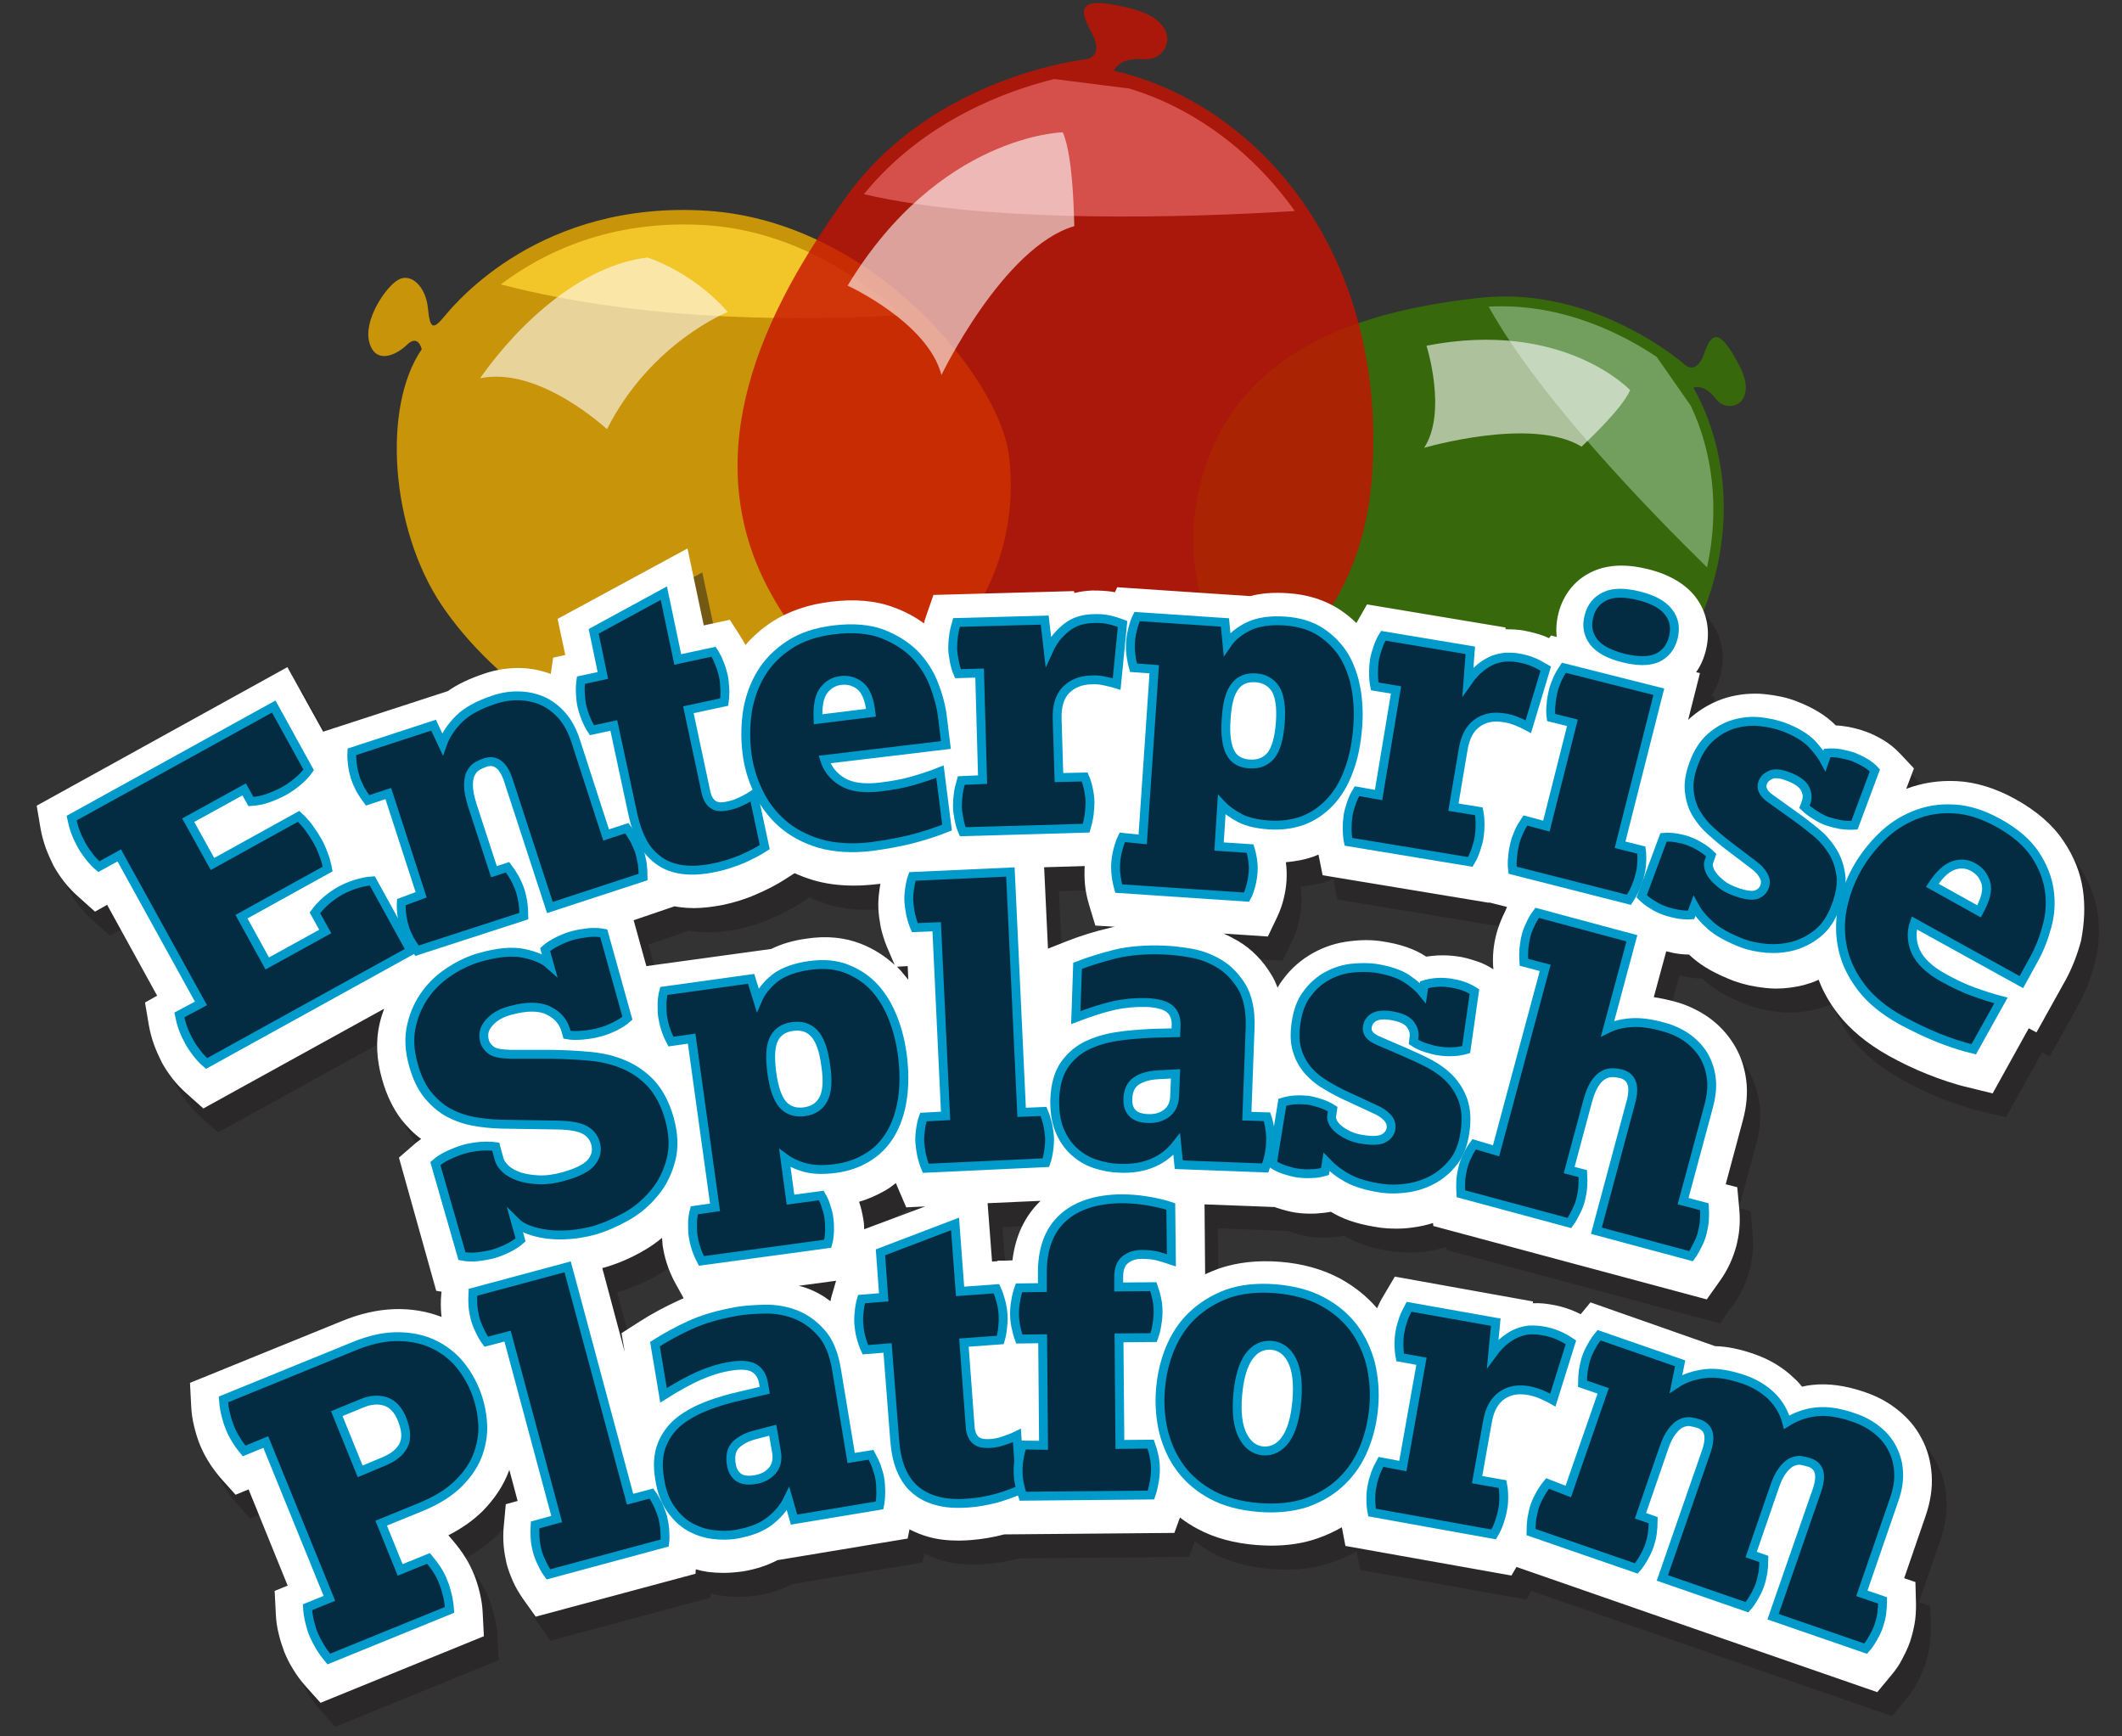 <svg xmlns="http://www.w3.org/2000/svg" version="1.1" x="0px" y="0px" viewBox="0 0 717 586.5" xml:space="preserve" enable-background="new 0 0 717 586.5">
  <rect x="0" y="0" width="717" height="586.5" fill="#333333" stroke="none"/>
  <style type="text/css">
    
	.st0{display:none;}
	.st1{opacity:0.8;fill:#ECAC00;}
	.st2{fill:#F2C528;}
	.st3{opacity:0.59;fill:#FFFFFF;}
	.st4{opacity:0.8;fill:#397603;}
	.st5{fill:#729F5D;}
	.st6{opacity:0.8;fill:#C61200;}
	.st7{fill:#D6504B;}
	.st8{fill:#231F20;fill-opacity:0.5;}
	.st9{fill:#FFFFFF;}
	.st10{fill:#032B41;stroke:#009BCA;stroke-width:3;stroke-miterlimit:10;}

  </style>
  <g id="Layer_1" class="st0">
    <image width="3104" height="1970" transform="matrix(1 0 0 1 -953.113 -562.826)" style="display:inline;overflow:visible"/>
  </g>
  <g id="Layer_3"/>
  <g id="Layer_4">
    <g>
      <g>
        <path class="st1" d="M340.9 153.8c2.8 22.7-3.5 48.1-24.3 68.2s-42 30.2-77.5 33.2 -72.6-25-89.9-50.8 -20.1-67-6.7-86.4c0 0-1.1-5.2-4.9-1.6 -3.8 3.7-10.7 6.8-12.8-0.7s5.5-18.8 9.8-21.2 9.3 2.3 10 9.7c0.7 7.5 2 7 5.8 2.4 3.8-4.5 32.4-39 88.5-35.4S337.7 127.9 340.9 153.8z"/>
        <g>
          <path class="st2" d="M304.8 106.4c-17.3-15.7-40.1-28.5-65.8-30.3 -32.7-2.2-55.8 9.4-69.8 20C219.7 109.2 275.2 108.3 304.8 106.4z"/>
        </g>
        <path class="st3" d="M162.2 127.8c13.7-19.4 34.7-38.2 56.6-40.8 0 0 15.1 4.7 27.1 18.4 0 0-26 10.3-40.8 39.6C205 145 182.3 123.6 162.2 127.8z"/>
      </g>
      <g>
        <path class="st4" d="M569.5 123.4c0 0-30.2-27-69.3-22.8s-78.1 16.5-92.1 54.7c-14 38.2 4.7 70.7 21.7 86.6 16.9 16 62.8 49.3 109.6 11.9s51.5-89.5 32.8-122.8c0 0 3.5-1.6 7.6 3.8 4.1 5.4 14.6 1.6 7.9-11.3s-9.4-11.3-11.9-4C573.3 126.7 569.5 123.4 569.5 123.4z"/>
        <g>
          <path class="st5" d="M559.8 120.6c-10.4-7-31.3-18.4-56.8-17 17 30.6 53.7 68.4 73.8 88.1 4.3-19.8 1.9-39-5.5-54.6L559.8 120.6z"/>
        </g>
        <path class="st3" d="M550.8 131.8c0 0-22.6-24-68.8-15 0 0 7.1 22.4-0.8 34.5 0 0 36.4-10.7 53.2-0.4C534.3 150.9 547.9 138.6 550.8 131.8z"/>
      </g>
      <g>
        <path class="st6" d="M367.1 20c0 0-51.1 5.4-80.5 45.6 -29.4 40.2-51.1 87.4-27.1 133.1s70.4 55.7 99.8 53.4 99.8-17 104.4-92.8S423.6 34.7 376.4 23.9c0 0 1.5-4.6 10.1-3.9 8.5 0.8 13.9-12.4-3.9-17s-18.6-0.8-13.9 7.7S367.1 20 367.1 20z"/>
        <g>
          <path class="st7" d="M356.2 26.7c-15.4 3.8-43.9 13.8-64.3 38.9 43.2 10.1 110 7.9 145.6 5.7 -14.9-20.9-35-35.1-56-41.4L356.2 26.7z"/>
        </g>
        <path class="st3" d="M359.1 44.7c0 0-41.8 0.8-72.7 51.8 0 0 27.1 12.4 31.7 30.2 0 0 20.9-43.3 44.9-50.3C362.9 76.4 362.9 53.2 359.1 44.7z"/>
      </g>
    </g>
  </g>
  <g id="Layer_2">
    <path class="st8" d="M708.8 308.8L708.8 308.8c-0.8-5.7-3-11.3-6.6-16.6 -3.6-5.4-9-10.1-16.2-14.1 -6.7-3.7-13.4-5.8-19.9-6.1 -6-0.3-11.7 0.6-17 2.6l2.6-6.9 -4.7-5c-1.6-1.7-3.5-3.3-5.7-4.6 -2-1.2-3.9-2.1-5.8-2.8 -1.9-0.7-4.1-1.3-6.4-1.7 -1.3-0.2-2.6-0.4-3.8-0.4 -3.3-3.4-7.8-6.1-13.6-8.3 -3.1-1.2-6.7-1.9-10.5-2.3 -4.3-0.4-8.6 0-12.8 1.2 -4.3 1.3-8.4 3.5-12 6.6 -0.3 0.3-0.7 0.6-1 0.9l4-15.8 -1.3-0.3c1.5-2.1 2.6-4.6 3.3-7.4 1.6-6.5 0.4-12.9-3.5-18 -3.4-4.4-8.8-7.6-16-9.4 -7.2-1.8-13.5-1.6-18.6 0.7 -5.9 2.6-10 7.6-11.7 14.1 -0.7 2.8-0.9 5.5-0.6 8.1l-1.9-0.5 -0.7 0.9c-0.5-0.2-1.1-0.5-1.6-0.7 -2.1-0.8-4.5-1.4-7.1-1.9 -1.8-0.3-3.7-0.4-5.8-0.4 -0.1 0-0.1 0-0.2 0l0-0.6 -46.8-7.8 -3.6 6.3c-1.7-1.7-3.6-3.2-5.7-4.6 -4.9-3.2-10.9-5.1-17.7-5.5 -4.6-0.3-8.8 0-12.5 1l-44.9-3 -0.8 1.7c-0.1 0-0.3-0.1-0.4-0.1 -2.2-0.4-4.7-0.5-7.3-0.5 -1.8 0.1-3.8 0.3-5.8 0.8 -0.1 0-0.1 0-0.2 0l-0.1-0.6 -47.5 1.3 -2.5 7.2c-0.3 0.8-0.5 1.6-0.7 2.4 -3-2.2-6.4-4-10.2-5.4 -6.1-2.3-13.3-2.9-21.3-1.9 -7.6 0.9-14.2 3.2-19.7 6.7 -3.5 2.3-6.5 4.9-9.1 7.9 -0.4-0.7-0.8-1.4-1.2-2.1l-4.1-6.4 -8.8 1.9 -5.5-26 -43.9 23.8 2.6 12.2 -4.1 0.9 -0.8 5.5c-3.2-1.2-6.6-1.9-10.1-2 -4.1-0.1-8.3 0.5-12.4 1.9 -4.8 1.6-8.9 3.5-12.3 5.9l-42.1 13.7 -12.1-21.8 -84.7 46.8 1.3 7.7c0.4 2.2 1 4.5 1.8 6.7 0.8 2.1 1.7 4.1 2.6 5.9 1 1.8 2.2 3.6 3.5 5.3 1.4 1.8 3 3.5 4.7 5l5.8 5.2 4.1-2.3 16.9 30.7 -4.1 2.3 1.3 7.7c0.4 2.2 1 4.5 1.8 6.7 0.8 2.1 1.7 4.1 2.6 5.9 1 1.8 2.2 3.6 3.5 5.3 1.4 1.8 3 3.5 4.7 5l5.8 5.2 61.1-33.7c-0.6 1.6-1.1 3.2-1.5 4.9 -1.4 5.8-1.1 12.2 0.8 18.9 1.5 5.4 3.7 9.9 6.5 13.6 2 2.5 4.2 4.8 6.7 6.6 -0.8 0.6-1.5 1.1-2.2 1.7l-5.3 4.6 12.6 45 1.8 0.3 -0.1 0.9c-0.2 2.2-0.2 4.4 0 6.6 0 0.3 0.1 0.7 0.1 1 0 0-0.1 0-0.1 0 -4.9-1.9-10.3-2.8-16-2.6 -5.5 0.2-11.4 1.5-17.5 4l-51.4 20.9 0.4 7.8c0.1 2.2 0.4 4.5 1 6.9 0.5 2.2 1.2 4.3 1.9 6.1 0.8 1.9 1.7 3.8 2.9 5.7 1.2 2 2.6 3.8 4 5.5l5.2 5.8 4.4-1.8 13.2 32.5 -4.4 1.8 0.4 7.8c0.1 2.2 0.4 4.5 1 6.8 0.5 2.2 1.2 4.2 1.9 6.1 0.8 1.9 1.7 3.8 2.9 5.7 1.2 2 2.6 3.9 4.1 5.6l5.2 5.8 55.2-22.5 -0.4-7.8c-0.1-2.2-0.4-4.5-1-6.9 -0.5-2.2-1.2-4.3-1.9-6.1 -0.8-1.9-1.7-3.8-2.9-5.7 -1.2-2-2.6-3.8-4-5.5l-1.8-2.1c4.7-2.4 8.6-5.2 11.7-8.3 4.1-4.2 7.1-8.8 8.9-13.8l2.8 10.5 -4 1.1 -0.7 7.6c-0.2 2.2-0.2 4.4 0 6.6 0.2 2.2 0.6 4.2 1 6 0.5 1.8 1.2 3.8 2.1 5.8 0.9 2.1 2.1 4 3.3 5.8l4.4 6.2 54-14.5 0.1-1.5c1.4 0.4 2.8 0.7 4.2 0.9 1.7 0.2 3.4 0.3 5.2 0.3 2.2 0 4.3-0.2 6.5-0.5 4.3-0.7 8.3-2 11.7-3.8l44-7.3 0.6-3.1c2 1 4.1 1.9 6.3 2.5 3.1 0.9 6.6 1.3 10.4 1.3 1.4 0 2.8-0.1 4.2-0.2 3.7-0.3 7.4-0.9 11.1-1.9l57.5-0.5 1.9-5.2c1.8 1.4 3.8 2.7 5.9 3.8 5.7 3.1 12.4 4.9 20.1 5.5 1.6 0.1 3.2 0.2 4.8 0.2 5.7 0 11-0.8 15.8-2.5 2.9-1 5.6-2.3 8.1-3.7l1.2 6.3 56.1 10 1.7-2.9 44.3 15.4 0 0 77.6 26.9 4.9-5.9c1.4-1.7 2.7-3.5 3.7-5.6 1-1.9 1.9-3.8 2.5-5.6 0.6-1.8 1.1-3.8 1.5-5.9 0.4-2.2 0.5-4.4 0.5-6.6l-0.2-7.6 -3.8-1.3 7.3-21.2c1.6-4.7 2.3-9.3 2-13.7 -0.3-4.5-1.4-8.6-3.4-12.3l0 0c-1.9-3.7-4.6-6.9-8-9.6 -3.2-2.6-6.9-4.6-11-6 -6.6-2.3-12.5-3.1-17.9-2.5 -1.2 0.1-2.3 0.3-3.5 0.6 -0.8-1-1.6-1.9-2.6-2.8 -3.7-3.6-8.3-6.4-13.5-8.2 -4.8-1.7-9.2-2.6-13.3-2.7l-42.6-14.8 -3.3 4c-1-0.5-2.1-1-3.1-1.4 -2.1-0.8-4.5-1.5-7.1-1.9 -1.8-0.3-3.7-0.5-5.8-0.4 -0.1 0-0.1 0-0.2 0l0.1-0.6 -46.7-8.4 -3.9 6.6c-0.8 1.3-1.5 2.7-2.1 4.1 -3.5-4.1-7.8-7.5-12.8-10.2 -5.7-3-12.4-4.9-20-5.5 -7.6-0.6-14.6 0.2-20.7 2.3 -1.6 0.6-3.1 1.2-4.6 1.9l-0.2-23.6 23.7 0.9c0.3 0.1 0.6 0.2 0.8 0.3 2.2 0.7 4.3 1.3 6.4 1.6 2.1 0.3 4.3 0.4 6.7 0.3 1.8-0.1 3.5-0.3 5.1-0.6 0.4 0.2 0.8 0.5 1.2 0.7 4.1 2.3 9.2 3.8 15.7 4.7 1.6 0.2 3.3 0.3 5 0.3 1.9 0 3.8-0.1 5.8-0.4 2.3-0.3 4.6-0.8 6.8-1.5l0.1 1 51.4 13.8v0l41 11 4.4-6.2c1.3-1.8 2.4-3.7 3.4-5.8 0.9-2 1.6-3.9 2.1-5.7 0.5-1.9 0.9-3.9 1.1-6 0.2-2.2 0.2-4.4 0-6.6l-0.7-7.6 -3.9-1 5.8-21.6c1.3-4.8 1.7-9.5 1.1-13.8l0 0c-0.6-4.4-2-8.5-4.3-12.1 -2.2-3.5-5.1-6.6-8.7-9.1 -3.4-2.3-7.2-4.1-11.4-5.2 -2.4-0.6-4.6-1.1-6.8-1.4l4.2-15.5c0.9 0.2 1.7 0.4 2.6 0.6 1.7 0.3 3.4 0.5 5.1 0.5 0.3 0.3 0.7 0.6 1.1 1 3.5 3.1 8.2 5.7 14.3 8 3.1 1.1 6.6 1.9 10.6 2.3 1.1 0.1 2.2 0.2 3.3 0.2 3.2 0 6.3-0.4 9.5-1.2 1.7-0.5 3.4-1 5-1.8 1.5 4 3.7 7.9 6.6 11.6 4.1 5.3 9.8 10 16.9 14 4.3 2.4 8.7 4.5 13.2 6.3 4.5 1.8 9.2 3.4 13.9 4.5l8.2 2 12.2-22 2.6 1.4 9.8-17.6c2.2-4 4-8.6 5.3-13.5C709.3 320 709.6 314.4 708.8 308.8zM277.6 443.4c-0.9-0.3-1.8-0.6-2.7-0.8l12.6-1.7 -1.4 4.8c-0.2 0.7-0.4 1.4-0.5 2.1C283.1 445.8 280.4 444.4 277.6 443.4zM232.9 314.4c0.6 0.1 1.3 0.2 1.9 0.3 1.5 0.2 3 0.3 4.6 0.3 3.1 0 6.4-0.4 10-1.1 3.7-0.8 7.4-1.9 11-3.5 3.5-1.5 6.7-3.1 9.5-4.9l3.6-2.3c1.9 0.9 3.9 1.6 6.1 2.3 4.3 1.3 9 1.9 14 1.9 2.5 0 5.2-0.2 7.9-0.5 0.3 0 0.7-0.1 1-0.1 -0.2 0.8-0.3 1.7-0.4 2.5 -0.3 2.1-0.4 4.2-0.3 6.1 0.1 1.9 0.4 3.9 0.8 6.1 0.5 2.2 1.2 4.4 2 6.4l2.7 6.3c-3.3-3-7-5.4-11.3-7.1 -5.5-2.2-11.7-2.8-18.4-1.8 -4.5 0.6-8.6 1.8-12 3.5l-42.2 5.8 -4.3-15.5L232.9 314.4zM309.5 336.3c-0.5-0.5-1-1-1.4-1.5l3.6-0.2 0.2 4.6C311.1 338.2 310.3 337.2 309.5 336.3zM209 436.4c4.6-1.3 9.3-3.3 13.7-5.9 2.1-1.2 4.1-2.6 6-4.2 0.1 0.9 0.1 1.8 0.2 2.6 0.3 1.9 0.7 3.9 1.4 6 0.7 2.2 1.6 4.3 2.6 6.2l3.1 5.6c-0.6 0.3-1.2 0.5-1.8 0.8 -4.8 2.2-9.2 4.6-13.1 7.1l-6.1 3.9 1.1 6.4 -7.6-28.4C208.6 436.5 208.8 436.5 209 436.4zM297 423.4c0-1.2-0.1-2.4-0.3-3.4 -0.3-1.8-0.7-3.8-1.4-5.8 0 0 0-0.1 0-0.1 3.2-0.9 6.2-2.3 9-3.9 1.2-0.7 2.3-1.5 3.4-2.4 0.2 0.4 0.3 0.8 0.5 1.2l3 7 6.4-0.3L297 423.4zM356.6 413.8c-5.3 5.1-8.5 11.8-9.5 20.1l-2 0.1 -3 0 -0.1 0.2 -1.8 0.1 -1.5-19.7L356.6 413.8zM379.9 321.6c-5.1 1.2-9.9 2.7-14.2 4.4l-6.6 2.6 -1.3-27.5 13.7-0.4c0 0 0 0.1 0 0.1 -0.1 1.9-0.1 4 0.1 6.1 0.2 2.3 0.7 4.5 1.3 6.6l2.2 7.3 6.6 0.4C381.2 321.3 380.5 321.5 379.9 321.6zM512.8 317.7c-0.9 2-1.6 3.9-2.1 5.7 -0.5 1.8-0.9 3.9-1.1 6 -0.2 2.1-0.2 4.3 0 6.3 -1.8-1.2-3.8-2.2-6.1-2.9 -2.2-0.7-4.3-1.3-6.2-1.5 -2-0.3-4.2-0.4-6.6-0.3 -1.3 0.1-2.6 0.2-3.8 0.4 -3.9-2.6-8.9-4.3-15.1-5.2 -3.3-0.5-6.9-0.5-10.8 0 -4.3 0.5-8.4 1.8-12.2 3.9 -4 2.2-7.5 5.2-10.3 9 -0.7 0.9-1.3 1.8-1.8 2.8 -0.6-1.5-1.2-2.9-2-4.2 -3-5-6.8-8.9-11.4-11.6 -1.6-0.9-3.2-1.8-4.9-2.5l15 1 3.2-6.7c0.9-1.9 1.7-4.1 2.2-6.3 0.5-2.1 0.8-4.1 0.9-5.9 0.1-1.8 0.1-3.9-0.2-6 0 0 0-0.1 0-0.2 3.4-0.3 6.6-0.9 9.6-2 0.5-0.2 1-0.4 1.4-0.6l1.4 7 56.2 9.3 0.1-0.1 6 1.5C513.8 315.7 513.3 316.7 512.8 317.7z"/>
    <path class="st9" d="M703.8 300.7L703.8 300.7c-0.8-5.7-3-11.3-6.6-16.6 -3.6-5.4-9-10.1-16.2-14.1 -6.7-3.7-13.4-5.8-19.9-6.1 -6-0.3-11.7 0.6-17 2.6l2.6-6.9 -4.7-5c-1.6-1.7-3.5-3.3-5.7-4.6 -2-1.2-3.9-2.1-5.8-2.8 -1.9-0.7-4.1-1.3-6.4-1.7 -1.3-0.2-2.6-0.4-3.8-0.4 -3.3-3.4-7.8-6.1-13.6-8.3 -3.1-1.2-6.7-1.9-10.5-2.3 -4.3-0.4-8.6 0-12.8 1.2 -4.3 1.3-8.4 3.5-12 6.6 -0.3 0.3-0.7 0.6-1 0.9l4-15.8 -1.3-0.3c1.5-2.1 2.6-4.6 3.3-7.4 1.6-6.5 0.4-12.9-3.5-18 -3.4-4.4-8.8-7.6-16-9.4 -7.2-1.8-13.5-1.6-18.6 0.7 -5.9 2.6-10 7.6-11.7 14.1 -0.7 2.8-0.9 5.5-0.6 8.1l-1.9-0.5 -0.7 0.9c-0.5-0.2-1.1-0.5-1.6-0.7 -2.1-0.8-4.5-1.4-7.1-1.9 -1.8-0.3-3.7-0.4-5.8-0.4 -0.1 0-0.1 0-0.2 0l0-0.6 -46.8-7.8 -3.6 6.3c-1.7-1.7-3.6-3.2-5.7-4.6 -4.9-3.2-10.9-5.1-17.7-5.5 -4.6-0.3-8.8 0-12.5 1l-44.9-3 -0.8 1.7c-0.1 0-0.3-0.1-0.4-0.1 -2.2-0.4-4.7-0.5-7.3-0.5 -1.8 0.1-3.8 0.3-5.8 0.8 -0.1 0-0.1 0-0.2 0l-0.1-0.6 -47.5 1.3 -2.5 7.2c-0.3 0.8-0.5 1.6-0.7 2.4 -3-2.2-6.4-4-10.2-5.4 -6.1-2.3-13.3-2.9-21.3-1.9 -7.6 0.9-14.2 3.2-19.7 6.7 -3.5 2.3-6.5 4.9-9.1 7.9 -0.4-0.7-0.8-1.4-1.2-2.1l-4.1-6.4 -8.8 1.9 -5.5-26 -43.9 23.8 2.6 12.2 -4.1 0.9 -0.8 5.5c-3.2-1.2-6.6-1.9-10.1-2 -4.1-0.1-8.3 0.5-12.4 1.9 -4.8 1.6-8.9 3.5-12.3 5.9l-42.1 13.7 -12.1-21.8 -84.7 46.8 1.3 7.7c0.4 2.2 1 4.5 1.8 6.7 0.8 2.1 1.7 4.1 2.6 5.9 1 1.8 2.2 3.6 3.5 5.3 1.4 1.8 3 3.5 4.7 5l5.8 5.2 4.1-2.3 16.9 30.7 -4.1 2.3 1.3 7.7c0.4 2.2 1 4.5 1.8 6.7 0.8 2.1 1.7 4.1 2.6 5.9 1 1.8 2.2 3.6 3.5 5.3 1.4 1.8 3 3.5 4.7 5l5.8 5.2 61.1-33.7c-0.6 1.6-1.1 3.2-1.5 4.9 -1.4 5.8-1.1 12.2 0.8 18.9 1.5 5.4 3.7 9.9 6.5 13.6 2 2.5 4.2 4.8 6.7 6.6 -0.8 0.6-1.5 1.1-2.2 1.7l-5.3 4.6 12.6 45 1.8 0.3 -0.1 0.9c-0.2 2.2-0.2 4.4 0 6.6 0 0.3 0.1 0.7 0.1 1 0 0-0.1 0-0.1 0 -4.9-1.9-10.3-2.8-16-2.6 -5.5 0.2-11.4 1.5-17.5 4l-51.4 20.9 0.4 7.8c0.1 2.2 0.4 4.5 1 6.9 0.5 2.2 1.2 4.3 1.9 6.1 0.8 1.9 1.7 3.8 2.9 5.7 1.2 2 2.6 3.8 4 5.5l5.2 5.8 4.4-1.8 13.2 32.5 -4.4 1.8 0.4 7.8c0.1 2.2 0.4 4.5 1 6.8 0.5 2.2 1.2 4.2 1.9 6.1 0.8 1.9 1.7 3.8 2.9 5.7 1.2 2 2.6 3.9 4.1 5.6l5.2 5.8 55.2-22.5 -0.4-7.8c-0.1-2.2-0.4-4.5-1-6.9 -0.5-2.2-1.2-4.3-1.9-6.1 -0.8-1.9-1.7-3.8-2.9-5.7 -1.2-2-2.6-3.8-4-5.5l-1.8-2.1c4.7-2.4 8.6-5.2 11.7-8.3 4.1-4.2 7.1-8.8 8.9-13.8l2.8 10.5 -4 1.1 -0.7 7.6c-0.2 2.2-0.2 4.4 0 6.6 0.2 2.2 0.6 4.2 1 6 0.5 1.8 1.2 3.8 2.1 5.8 0.9 2.1 2.1 4 3.3 5.8l4.4 6.2 54-14.5 0.1-1.5c1.4 0.4 2.8 0.7 4.2 0.9 1.7 0.2 3.4 0.3 5.2 0.3 2.2 0 4.3-0.2 6.5-0.5 4.3-0.7 8.3-2 11.7-3.8l44-7.3 0.6-3.1c2 1 4.1 1.9 6.3 2.5 3.1 0.9 6.6 1.3 10.4 1.3 1.4 0 2.8-0.1 4.2-0.2 3.7-0.3 7.4-0.9 11.1-1.9l57.5-0.5 1.9-5.2c1.8 1.4 3.8 2.7 5.9 3.8 5.7 3.1 12.4 4.9 20.1 5.5 1.6 0.1 3.2 0.2 4.8 0.2 5.7 0 11-0.8 15.8-2.5 2.9-1 5.6-2.3 8.1-3.7l1.2 6.3 56.1 10 1.7-2.9 44.3 15.4 0 0 77.6 26.9 4.9-5.9c1.4-1.7 2.7-3.5 3.7-5.6 1-1.9 1.9-3.8 2.5-5.6 0.6-1.8 1.1-3.8 1.5-5.9 0.4-2.2 0.5-4.4 0.5-6.6l-0.2-7.6 -3.8-1.3 7.3-21.2c1.6-4.7 2.3-9.3 2-13.7 -0.3-4.5-1.4-8.6-3.4-12.3l0 0c-1.9-3.7-4.6-6.9-8-9.6 -3.2-2.6-6.9-4.6-11-6 -6.6-2.3-12.5-3.1-17.9-2.5 -1.2 0.1-2.3 0.3-3.5 0.6 -0.8-1-1.6-1.9-2.6-2.8 -3.7-3.6-8.3-6.4-13.5-8.2 -4.8-1.7-9.2-2.6-13.3-2.7L537.4 440l-3.3 4c-1-0.5-2.1-1-3.1-1.4 -2.1-0.8-4.5-1.5-7.1-1.9 -1.8-0.3-3.7-0.5-5.8-0.4 -0.1 0-0.1 0-0.2 0l0.1-0.6 -46.7-8.4 -3.9 6.6c-0.8 1.3-1.5 2.7-2.1 4.1 -3.5-4.1-7.8-7.5-12.8-10.2 -5.7-3-12.4-4.9-20-5.5 -7.6-0.6-14.6 0.2-20.7 2.3 -1.6 0.6-3.1 1.2-4.6 1.9l-0.2-23.6 23.7 0.9c0.3 0.1 0.6 0.2 0.8 0.3 2.2 0.7 4.3 1.3 6.4 1.6 2.1 0.3 4.3 0.4 6.7 0.3 1.8-0.1 3.5-0.3 5.1-0.6 0.4 0.2 0.8 0.5 1.2 0.7 4.1 2.3 9.2 3.8 15.7 4.7 1.6 0.2 3.3 0.3 5 0.3 1.9 0 3.8-0.1 5.8-0.4 2.3-0.3 4.6-0.8 6.8-1.5l0.1 1 51.4 13.8v0l41 11 4.4-6.2c1.3-1.8 2.4-3.7 3.4-5.8 0.9-2 1.6-3.9 2.1-5.7 0.5-1.9 0.9-3.9 1.1-6 0.2-2.2 0.2-4.4 0-6.6l-0.7-7.6 -3.9-1 5.8-21.6c1.3-4.8 1.7-9.5 1.1-13.8l0 0c-0.6-4.4-2-8.5-4.3-12.1 -2.2-3.5-5.1-6.6-8.7-9.1 -3.4-2.3-7.2-4.1-11.4-5.2 -2.4-0.6-4.6-1.1-6.8-1.4l4.2-15.5c0.9 0.2 1.7 0.4 2.6 0.6 1.7 0.3 3.4 0.5 5.1 0.5 0.3 0.3 0.7 0.6 1.1 1 3.5 3.1 8.2 5.7 14.3 8 3.1 1.1 6.6 1.9 10.6 2.3 1.1 0.1 2.2 0.2 3.3 0.2 3.2 0 6.3-0.4 9.5-1.2 1.7-0.5 3.4-1 5-1.8 1.5 4 3.7 7.9 6.6 11.6 4.1 5.3 9.8 10 16.9 14 4.3 2.4 8.7 4.5 13.2 6.3 4.5 1.8 9.2 3.4 13.9 4.5l8.2 2 12.2-22 2.6 1.4 9.8-17.6c2.2-4 4-8.6 5.3-13.5C704.3 311.8 704.6 306.2 703.8 300.7zM272.6 435.2c-0.9-0.3-1.8-0.6-2.7-0.8l12.6-1.7 -1.4 4.8c-0.2 0.7-0.4 1.4-0.5 2.1C278.1 437.7 275.4 436.2 272.6 435.2zM227.9 306.2c0.6 0.1 1.3 0.2 1.9 0.3 1.5 0.2 3 0.3 4.6 0.3 3.1 0 6.4-0.4 10-1.1 3.7-0.8 7.4-1.9 11-3.5 3.5-1.5 6.7-3.1 9.5-4.9l3.6-2.3c1.9 0.9 3.9 1.6 6.1 2.3 4.3 1.3 9 1.9 14 1.9 2.5 0 5.2-0.2 7.9-0.5 0.3 0 0.7-0.1 1-0.1 -0.2 0.8-0.3 1.7-0.4 2.5 -0.3 2.1-0.4 4.2-0.3 6.1 0.1 1.9 0.4 3.9 0.8 6.1 0.5 2.2 1.2 4.4 2 6.4l2.7 6.3c-3.3-3-7-5.4-11.3-7.1 -5.5-2.2-11.7-2.8-18.4-1.8 -4.5 0.6-8.6 1.8-12 3.5l-42.2 5.8 -4.3-15.5L227.9 306.2zM304.5 328.1c-0.5-0.5-1-1-1.4-1.5l3.6-0.2 0.2 4.6C306.1 330 305.3 329.1 304.5 328.1zM204 428.3c4.6-1.3 9.3-3.3 13.7-5.9 2.1-1.2 4.1-2.6 6-4.2 0.1 0.9 0.1 1.8 0.2 2.6 0.3 1.9 0.7 3.9 1.4 6 0.7 2.2 1.6 4.3 2.6 6.2l3.1 5.6c-0.6 0.3-1.2 0.5-1.8 0.8 -4.8 2.2-9.2 4.6-13.1 7.1l-6.1 3.9 1.1 6.4 -7.6-28.4C203.6 428.4 203.8 428.3 204 428.3zM292 415.3c0-1.2-0.1-2.4-0.3-3.4 -0.3-1.8-0.7-3.8-1.4-5.8 0 0 0-0.1 0-0.1 3.2-0.9 6.2-2.3 9-3.9 1.2-0.7 2.3-1.5 3.4-2.4 0.2 0.4 0.3 0.8 0.5 1.2l3 7 6.4-0.3L292 415.3zM351.6 405.7c-5.3 5.1-8.5 11.8-9.5 20.1l-2 0.1 -3 0 -0.1 0.2 -1.8 0.1 -1.5-19.7L351.6 405.7zM374.9 313.5c-5.1 1.2-9.9 2.7-14.2 4.4l-6.6 2.6 -1.3-27.5 13.7-0.4c0 0 0 0.1 0 0.1 -0.1 1.9-0.1 4 0.1 6.1 0.2 2.3 0.7 4.5 1.3 6.6l2.2 7.3 6.6 0.4C376.2 313.2 375.5 313.3 374.9 313.5zM507.8 309.5c-0.9 2-1.6 3.9-2.1 5.7 -0.5 1.8-0.9 3.9-1.1 6 -0.2 2.1-0.2 4.3 0 6.3 -1.8-1.2-3.8-2.2-6.1-2.9 -2.2-0.7-4.3-1.3-6.2-1.5 -2-0.3-4.2-0.4-6.6-0.3 -1.3 0.1-2.6 0.2-3.8 0.4 -3.9-2.6-8.9-4.3-15.1-5.2 -3.3-0.5-6.9-0.5-10.8 0 -4.3 0.5-8.4 1.8-12.2 3.9 -4 2.2-7.5 5.2-10.3 9 -0.7 0.9-1.3 1.8-1.8 2.8 -0.6-1.5-1.2-2.9-2-4.2 -3-5-6.8-8.9-11.4-11.6 -1.6-0.9-3.2-1.8-4.9-2.5l15 1 3.2-6.7c0.9-1.9 1.7-4.1 2.2-6.3 0.5-2.1 0.8-4.1 0.9-5.9 0.1-1.8 0.1-3.9-0.2-6 0 0 0-0.1 0-0.2 3.4-0.3 6.6-0.9 9.6-2 0.5-0.2 1-0.4 1.4-0.6l1.4 7 56.2 9.3 0.1-0.1 6 1.5C508.8 307.5 508.3 308.5 507.8 309.5z"/>
    <g>
      <g>
        <path class="st10" d="M67.9 339l-27.6-50 -6.9 3.8c-1.2-1-2.3-2.2-3.3-3.5 -1-1.3-1.9-2.6-2.6-3.9 -0.7-1.3-1.4-2.7-2-4.3 -0.6-1.6-1-3.2-1.3-4.7l68.3-37.7 11.8 21.4c-1 1.4-2.3 2.8-3.9 4.1 -1.6 1.3-3.2 2.4-4.7 3.2 -1.5 0.8-3.3 1.6-5.3 2.3 -2 0.7-3.9 1-5.6 1.1l-2.3-4.1 -18.9 10.4 8.2 14.8 29.1-16.1c1.2 1.1 2.4 2.4 3.5 3.9 1.1 1.5 2 2.9 2.8 4.3 0.8 1.4 1.5 2.9 2.1 4.6 0.7 1.7 1.1 3.4 1.4 5l-29.1 16.1 8.7 15.8 19.6-10.8 -3.5-6.3c1-1.4 2.3-2.8 3.9-4.2s3.2-2.4 4.7-3.3c1.5-0.8 3.3-1.6 5.2-2.2 2-0.6 3.8-1 5.6-1.1l13 23.6 -69 38.1c-1.2-1-2.3-2.2-3.3-3.5 -1-1.3-1.9-2.6-2.6-3.9 -0.7-1.3-1.4-2.7-2-4.3s-1-3.2-1.3-4.7L67.9 339z"/>
        <path class="st10" d="M142.3 302.3l-11.1-34.2 -7 2.3c-0.9-1.2-1.7-2.4-2.5-3.8 -0.7-1.4-1.3-2.7-1.7-4s-0.7-2.6-0.9-4.1c-0.2-1.5-0.3-3-0.2-4.5l27.6-9 3 6.4c1.1-3.1 3-5.9 5.7-8.6 2.7-2.6 6.6-4.7 11.7-6.4 3-1 5.9-1.4 8.7-1.3 2.8 0.1 5.5 0.7 7.9 1.8 2.4 1.1 4.6 2.8 6.5 5 1.9 2.2 3.4 5 4.5 8.4l10.3 31.8 7-2.3c0.9 1.2 1.7 2.4 2.5 3.8 0.7 1.4 1.3 2.7 1.7 3.9 0.4 1.2 0.7 2.6 1 4.2 0.2 1.6 0.3 3.1 0.3 4.6l-31.5 10.3 -14-42.9c-1.7-5.2-4.3-7.2-7.8-6.1 -0.9 0.3-1.8 0.7-2.7 1.2 -0.9 0.5-1.6 1.3-2.2 2.4 -0.6 1.1-0.8 2.5-0.8 4.2 0 1.7 0.4 3.8 1.2 6.4l7.4 22.7 4.6-1.5c0.9 1.2 1.7 2.4 2.5 3.8 0.7 1.4 1.3 2.7 1.7 3.9 0.4 1.2 0.7 2.6 1 4.2 0.2 1.6 0.3 3.1 0.3 4.6l-36.1 11.7c-0.9-1.2-1.7-2.4-2.5-3.8 -0.7-1.4-1.3-2.7-1.7-4s-0.7-2.6-0.9-4.1c-0.2-1.5-0.3-3-0.2-4.5L142.3 302.3z"/>
        <path class="st10" d="M207.4 245.1l-7.4 1.6c-0.8-1.2-1.5-2.6-2.1-4.1 -0.6-1.5-1-2.8-1.3-4.1 -0.3-1.3-0.4-2.7-0.5-4.2 -0.1-1.5 0-3 0.2-4.5l7.4-1.6 -3.1-14.9 23.7-12.9 4.7 22.4 12.1-2.6c0.8 1.2 1.5 2.6 2 4 0.6 1.4 1 2.8 1.3 4.1 0.3 1.3 0.4 2.7 0.5 4.3 0.1 1.6 0 3.1-0.2 4.6l-12.1 2.6 5.9 27.7c0.4 2 1.2 3.4 2.3 4.2 1.1 0.9 2.8 1.1 5 0.6 1.6-0.3 3.1-0.8 4.5-1.5 1.4-0.6 2.8-1.4 4.3-2.4l3.8 17.8c-2.3 1.5-4.9 2.8-7.8 4.1 -3 1.2-6 2.2-9 2.8 -4.2 0.9-7.8 1.1-10.9 0.7 -3.1-0.4-5.8-1.4-8-3 -2.2-1.6-4.1-3.6-5.5-6.2 -1.4-2.6-2.5-5.6-3.3-9.2L207.4 245.1z"/>
        <path class="st10" d="M320 279.6c-4 1.6-8.1 2.9-12.4 4 -4.2 1-8.6 1.8-13.1 2.4 -6.6 0.8-12.5 0.4-17.5-1 -5-1.5-9.3-3.8-12.7-6.8 -3.5-3.1-6.2-6.7-8.2-11 -2-4.3-3.3-8.7-3.8-13.5 -0.5-4.6-0.4-9.1 0.3-13.7 0.8-4.5 2.3-8.7 4.6-12.5 2.3-3.8 5.5-7 9.6-9.7 4-2.6 9-4.3 15-5 6.4-0.8 11.8-0.3 16.2 1.3 4.4 1.7 8.1 4 11 6.9 2.9 3 5.1 6.4 6.6 10.3 1.5 3.9 2.5 7.7 2.9 11.4l1.1 9 -41 4.9c1 3.3 3.1 5.8 6.1 7.6 3.1 1.8 7.3 2.3 12.6 1.7 4.3-0.5 8-1.2 11.1-2.1 3.1-0.9 6.2-1.9 9.2-3.1L320 279.6zM294.3 240.8c-0.5-4.6-1.8-7.6-3.7-9.1 -1.9-1.5-4.1-2.1-6.5-1.8 -2.4 0.3-4.3 1.4-5.8 3.4 -1.5 2-2.1 5.2-1.9 9.7L294.3 240.8z"/>
        <path class="st10" d="M332 263.4l-1-36 -7.3 0.2c-0.6-1.4-1-2.8-1.3-4.4 -0.3-1.6-0.5-3-0.5-4.3s0.1-2.7 0.3-4.2c0.2-1.5 0.6-3 1-4.4l29.8-0.8 1.2 10.5c1-2.2 2.1-4 3.4-5.4 1.3-1.4 2.5-2.5 3.9-3.4 1.3-0.8 2.6-1.4 4-1.7 1.3-0.3 2.6-0.5 3.7-0.5 1.9-0.1 3.6 0 5.1 0.3 1.5 0.3 3.2 0.8 5 1.5l-2 20.3c-1.6-0.5-3-0.8-4.4-1.1 -1.4-0.3-2.8-0.4-4.2-0.3 -3.6 0.1-6.5 1.3-8.6 3.5 -2.1 2.2-3 5.4-2.9 9.6l0.6 19.9 8.7-0.2c0.6 1.4 1 2.8 1.3 4.3 0.3 1.5 0.5 2.9 0.5 4.2 0 1.3-0.1 2.7-0.3 4.3s-0.6 3.1-1 4.5l-41.7 1.2c-0.6-1.4-1-2.8-1.3-4.4 -0.3-1.6-0.5-3-0.5-4.3 0-1.3 0.1-2.7 0.3-4.2 0.2-1.5 0.6-3 1-4.4L332 263.4z"/>
        <path class="st10" d="M386.1 283.6l3.9-57.5 -7-0.5c-0.4-1.4-0.7-2.9-0.9-4.5 -0.2-1.6-0.2-3-0.1-4.3 0.1-1.3 0.3-2.7 0.7-4.2 0.4-1.5 0.8-2.9 1.5-4.3l29.7 2 0.7 7.3c1.7-2.5 4.2-4.5 7.3-6 3.1-1.5 7.2-2.1 12.1-1.8 4.9 0.3 9.1 1.6 12.4 3.8 3.3 2.2 5.9 4.9 7.9 8.2 1.9 3.3 3.2 7 3.9 11 0.7 4 0.9 8.1 0.6 12.2 -0.4 5.9-1.4 11-3.1 15.4 -1.6 4.4-3.8 8-6.5 10.8s-5.7 4.8-9.2 6.1c-3.5 1.2-7.3 1.7-11.4 1.4 -3.9-0.3-7.1-1-9.6-2.3 -2.5-1.3-4.6-2.8-6.2-4.5l-0.9 14.1 10.5 0.7c0.4 1.3 0.7 2.7 0.9 4.2 0.2 1.5 0.2 2.8 0.1 4 -0.1 1.2-0.3 2.6-0.7 4.1 -0.4 1.5-0.8 2.9-1.5 4.1l-43.2-2.9c-0.4-1.4-0.7-2.9-0.9-4.5 -0.2-1.6-0.2-3-0.1-4.3 0.1-1.3 0.3-2.7 0.7-4.2 0.4-1.5 0.8-2.9 1.5-4.3L386.1 283.6zM422.2 258.1c3 0.2 5.4-0.7 7.2-2.8 1.7-2.1 2.8-5.8 3.2-11.1 0.4-5.3-0.2-9.1-1.6-11.4 -1.5-2.3-3.7-3.6-6.7-3.8 -3-0.2-5.4 0.7-7 2.9 -1.7 2.1-2.7 5.8-3 11.1 -0.4 5.3 0.2 9.1 1.5 11.4C417 256.7 419.2 257.9 422.2 258.1z"/>
        <path class="st10" d="M465.8 268.6l5.9-35.5 -7.2-1.2c-0.3-1.5-0.4-3-0.4-4.6 0-1.6 0.1-3 0.3-4.3s0.6-2.6 1.1-4.1c0.5-1.5 1.1-2.8 1.9-4.1l29.4 4.9 -0.8 10.5c1.4-2 2.8-3.5 4.3-4.7 1.5-1.2 3-2 4.4-2.6 1.5-0.5 2.9-0.8 4.2-0.9 1.4 0 2.6 0 3.7 0.2 1.9 0.3 3.5 0.7 5 1.3 1.4 0.5 3 1.4 4.7 2.4l-5.9 19.6c-1.5-0.8-2.8-1.4-4.1-1.9 -1.3-0.5-2.6-0.9-4.1-1.1 -3.6-0.6-6.6 0-9.1 1.8 -2.5 1.8-4 4.7-4.7 8.8l-3.3 19.6 8.6 1.4c0.3 1.5 0.4 3 0.4 4.5 0 1.5-0.1 2.9-0.3 4.2s-0.6 2.7-1.1 4.2c-0.5 1.5-1.1 2.9-1.9 4.2l-41.2-6.8c-0.3-1.5-0.4-3-0.4-4.6 0-1.6 0.1-3 0.3-4.3 0.2-1.3 0.6-2.6 1.1-4.1 0.5-1.5 1.1-2.8 1.9-4.1L465.8 268.6z"/>
        <path class="st10" d="M522.5 279.1l8.8-34.9 -7.2-1.8c-0.2-1.5-0.2-3 0-4.6 0.1-1.6 0.4-3 0.7-4.3 0.3-1.3 0.8-2.6 1.4-4 0.6-1.4 1.4-2.7 2.2-3.9l32.1 8.1 -13.1 51.7 7.2 1.8c0.2 1.5 0.2 3 0.1 4.5 -0.1 1.5-0.3 2.9-0.7 4.2 -0.3 1.3-0.8 2.6-1.4 4.1 -0.6 1.4-1.4 2.8-2.2 4l-39.3-10c-0.2-1.5-0.2-3 0-4.6 0.1-1.6 0.4-3 0.7-4.3 0.3-1.3 0.8-2.6 1.4-4 0.6-1.4 1.4-2.7 2.2-3.9L522.5 279.1zM536.9 208.2c0.8-3.3 2.7-5.5 5.5-6.8 2.8-1.3 6.6-1.3 11.4-0.1s8.1 3 10 5.5c1.9 2.4 2.4 5.3 1.6 8.6 -0.9 3.4-2.7 5.6-5.5 6.9 -2.8 1.2-6.6 1.2-11.4 0 -4.8-1.2-8.1-3-10-5.4C536.6 214.4 536 211.5 536.9 208.2z"/>
        <path class="st10" d="M562.1 282.9c1.3-0.1 2.8-0.1 4.4 0.2 1.6 0.3 3 0.6 4.2 1.1 1.3 0.5 2.6 1.1 4 2 1.4 0.8 2.6 1.8 3.5 2.7l-0.9 2.6c-0.1 0.3-0.1 0.9 0.1 1.7 0.2 0.8 0.6 1.7 1.3 2.6 0.7 1 1.7 1.9 2.9 2.9 1.2 1 2.8 1.8 4.7 2.5 3.2 1.2 5.5 1.5 7 1.1 1.5-0.5 2.4-1.4 2.9-2.7 0.5-1.3 0.4-2.6-0.4-3.9 -0.7-1.3-1.9-2.5-3.4-3.6l-8.3-6.3c-2.1-1.6-4.1-3.3-6.1-5.1 -2-1.8-3.6-3.8-4.9-6 -1.3-2.2-2-4.6-2.3-7.4 -0.3-2.7 0.2-5.9 1.5-9.3 1.4-3.9 3.4-6.9 5.8-9 2.4-2.1 5.1-3.6 7.9-4.4 2.9-0.8 5.7-1.1 8.6-0.8 2.9 0.3 5.5 0.9 7.8 1.7 4.4 1.6 7.6 3.6 9.8 5.8 2.1 2.3 3.5 4.2 4.3 5.7l0.9-2.6c1.3-0.1 2.8-0.1 4.4 0.2 1.6 0.3 3.1 0.7 4.4 1.1 1.2 0.5 2.5 1.1 3.9 1.9 1.4 0.8 2.5 1.7 3.4 2.7l-6.9 18.5c-1.4 0.1-3 0-4.6-0.2 -1.6-0.3-3.1-0.7-4.4-1.1 -1.4-0.5-2.8-1.2-4.2-2.1 -1.4-0.9-2.7-1.8-3.7-2.8l0.6-1.6c0.5-1.5 0.4-3-0.4-4.6 -0.8-1.6-2.8-3-5.8-4.1 -2.6-1-4.6-1.1-5.9-0.5 -1.3 0.6-2.2 1.5-2.6 2.6 -0.7 1.9 0.2 3.7 2.6 5.4l8.4 6c2.4 1.7 4.7 3.5 7 5.4 2.3 1.9 4.1 4 5.6 6.4 1.5 2.4 2.4 5.1 2.8 8.1 0.4 3-0.2 6.5-1.7 10.5 -1.5 4-3.5 7-6.1 9.1 -2.6 2.1-5.4 3.5-8.3 4.3 -3 0.8-6 1-9 0.8 -3-0.3-5.6-0.8-7.8-1.6 -4.8-1.8-8.4-3.8-10.9-5.9 -2.5-2.2-4.4-4.4-5.7-6.8l-1.1 3c-1.4 0.1-3 0-4.6-0.3 -1.6-0.3-3.2-0.7-4.5-1.2 -1.3-0.5-2.7-1.1-4-2 -1.4-0.8-2.6-1.8-3.6-2.8L562.1 282.9z"/>
        <path class="st10" d="M666.9 354.5c-4.2-1-8.3-2.4-12.3-4 -4-1.6-8-3.6-12-5.7 -5.8-3.2-10.4-6.9-13.6-11.1 -3.2-4.2-5.3-8.5-6.3-13 -1-4.5-1.1-9.1-0.2-13.7 0.9-4.6 2.5-9 4.8-13.2 2.2-4 5-7.6 8.3-10.9s7-5.7 11.1-7.4c4.1-1.7 8.6-2.5 13.4-2.2 4.8 0.2 9.8 1.8 15.1 4.7 5.6 3.1 9.7 6.6 12.4 10.6 2.6 3.9 4.2 8 4.8 12 0.6 4.1 0.4 8.2-0.7 12.2 -1.1 4.1-2.5 7.7-4.3 11l-4.4 8 -36.2-20c-1.1 3.2-0.9 6.5 0.5 9.7 1.5 3.2 4.6 6.2 9.3 8.8 3.8 2.1 7.2 3.7 10.3 4.8 3.1 1.1 6.1 2.1 9.2 2.9L666.9 354.5zM668.7 307.9c2.2-4 3-7.2 2.3-9.6 -0.7-2.4-2.1-4.1-4.2-5.3 -2.1-1.2-4.4-1.4-6.7-0.6 -2.4 0.8-4.8 3-7.2 6.7L668.7 307.9z"/>
      </g>
      <g>
        <path class="st10" d="M147.1 393.1c1.2-1.1 2.7-2 4.4-2.8 1.7-0.8 3.4-1.5 5.1-2 1.7-0.5 3.5-0.8 5.5-1 2-0.2 3.8-0.1 5.4 0.1l1.2 4.4c0.3 1 1 2 2.1 3.1 1.2 1.1 2.7 1.9 4.6 2.6 1.9 0.6 4.1 1 6.7 1.1s5.5-0.3 8.6-1.2c4.6-1.3 7.7-2.9 9.2-4.8 1.5-1.9 2-4 1.3-6.4 -0.6-2-1.8-3.5-3.7-4.5 -1.9-1-4.9-1.5-8.9-1.6l-19.2-0.3c-3.3-0.1-6.6-0.4-9.6-1 -3.1-0.6-5.9-1.6-8.6-3.1 -2.6-1.5-4.9-3.6-6.9-6.1 -2-2.6-3.5-5.8-4.6-9.8 -1.4-4.9-1.6-9.4-0.6-13.5 0.9-4 2.6-7.6 4.9-10.7 2.3-3.1 5.1-5.6 8.4-7.7 3.3-2.1 6.6-3.6 9.9-4.5 6-1.7 10.9-2.1 14.7-1.3 3.8 0.8 6.7 2 8.6 3.7l-1.4-5c1.2-1.1 2.7-2 4.5-2.9 1.7-0.8 3.4-1.5 5-1.9 1.6-0.4 3.3-0.7 5.1-0.9 1.8-0.2 3.6-0.1 5.2 0.2l8 28.7c-1.2 1.1-2.7 2-4.3 2.8 -1.7 0.8-3.3 1.5-5 1.9 -1.7 0.5-3.5 0.8-5.6 1 -2.1 0.2-3.9 0.2-5.5-0.1l-0.4-1.4c-0.8-3-2.8-5.3-5.9-6.8 -3.1-1.5-7.4-1.5-12.9 0 -2.3 0.6-4.1 1.5-5.4 2.5 -1.4 1.1-2.3 2.2-2.9 3.3 -0.7 1.4-0.8 2.9-0.4 4.4 0.3 1.3 1.1 2.3 2.2 3.2 1.1 0.9 3.3 1.3 6.7 1.4l14.4 0c4.3 0.1 8.5 0.3 12.6 0.7 4.1 0.4 7.8 1.3 11.3 2.8 3.5 1.5 6.5 3.6 9.2 6.5 2.6 2.9 4.7 6.8 6.1 11.8 1.4 5.1 1.6 9.7 0.5 13.9 -1.1 4.2-2.9 7.9-5.5 11 -2.6 3.2-5.7 5.9-9.4 8 -3.7 2.1-7.4 3.7-11.1 4.8 -2.7 0.7-5.4 1.2-8 1.4 -2.7 0.2-5.2 0.2-7.6-0.1 -2.4-0.3-4.5-0.8-6.4-1.5 -1.9-0.7-3.4-1.6-4.5-2.7l1.7 6.1c-1.2 1.1-2.7 2-4.5 2.9 -1.7 0.8-3.4 1.5-5 1.9 -1.6 0.4-3.3 0.7-5.1 0.9 -1.8 0.2-3.6 0.1-5.2-0.2L147.1 393.1z"/>
        <path class="st10" d="M241.6 407.9l-7.9-57 -7 1c-0.7-1.3-1.3-2.7-1.8-4.2 -0.5-1.5-0.8-2.9-1-4.2 -0.2-1.3-0.2-2.7-0.2-4.2 0-1.5 0.2-3 0.6-4.5l29.5-4.1 2.2 7.1c1.2-2.8 3.2-5.2 5.9-7.4 2.8-2.1 6.6-3.5 11.5-4.2 4.9-0.7 9.2-0.3 12.9 1.2 3.7 1.5 6.8 3.6 9.4 6.5 2.5 2.8 4.5 6.2 6 10 1.5 3.8 2.5 7.7 3.1 11.8 0.8 5.8 0.8 11.1 0.1 15.7 -0.7 4.6-2.1 8.6-4.1 11.9 -2 3.3-4.6 5.9-7.8 7.8 -3.1 1.9-6.8 3.2-10.9 3.7 -3.9 0.5-7.2 0.4-9.9-0.3 -2.7-0.7-5.1-1.8-7-3.2l1.9 14 10.4-1.4c0.7 1.2 1.3 2.5 1.7 4 0.5 1.4 0.8 2.7 0.9 3.9 0.2 1.2 0.2 2.6 0.2 4.1 -0.1 1.5-0.2 3-0.6 4.3L237 426c-0.7-1.3-1.3-2.7-1.8-4.2s-0.8-2.9-1-4.2 -0.2-2.7-0.2-4.2c0-1.5 0.2-3 0.6-4.5L241.6 407.9zM271.8 375.6c3-0.4 5.1-1.8 6.4-4.2 1.3-2.4 1.6-6.2 0.8-11.5 -0.7-5.2-2-8.8-3.9-10.8 -1.9-2-4.3-2.7-7.3-2.3 -3 0.4-5.1 1.8-6.3 4.2 -1.2 2.4-1.4 6.2-0.7 11.5 0.7 5.2 2 8.8 3.8 10.8C266.4 375.2 268.8 376 271.8 375.6z"/>
        <path class="st10" d="M319.5 377l-3-63.9 -7.4 0.3c-0.6-1.4-1-2.8-1.4-4.4 -0.3-1.5-0.5-3-0.6-4.3s0-2.7 0.2-4.2c0.2-1.5 0.5-3 1-4.4l33.1-1.5 3.8 81.2 7.4-0.3c0.6 1.4 1 2.8 1.4 4.3 0.3 1.5 0.5 2.9 0.6 4.2s0 2.7-0.2 4.3 -0.5 3.1-1 4.5l-40.6 1.9c-0.6-1.4-1-2.8-1.4-4.4 -0.3-1.5-0.5-3-0.6-4.3 -0.1-1.3 0-2.7 0.2-4.2 0.2-1.5 0.5-3 1-4.4L319.5 377z"/>
        <path class="st10" d="M397.6 386.6c-2.1 2.7-4.7 4.8-7.9 6.2s-7 2.1-11.4 1.9c-2.9-0.1-5.6-0.6-8.3-1.5 -2.7-0.9-5-2.3-7.1-4.2 -2.1-1.9-3.7-4.3-4.9-7.2 -1.2-2.9-1.7-6.4-1.6-10.5 0.2-4.7 1.2-8.4 3.1-11.3 1.9-2.8 4.3-5 7.4-6.6 3-1.5 6.5-2.6 10.4-3.2 3.9-0.6 7.9-0.9 12.1-1.1l7.9-0.2 0.1-2.3c0.1-2.5-0.6-4.4-2.1-5.7 -1.5-1.3-4.1-2-7.8-2.2 -3.6-0.1-7.3 0.2-11 1 -3.7 0.8-8 2.2-13 4.1l0.6-17.5c3.9-1.5 8.1-2.8 12.8-4 4.7-1.1 10.3-1.6 16.8-1.3 2.4 0.1 5.3 0.4 8.7 1 3.4 0.6 6.6 1.8 9.6 3.6 3 1.8 5.5 4.4 7.6 7.8 2 3.4 3 8 2.8 13.7l-1.1 30 6.8 0.2c0.5 1.4 0.8 2.9 1 4.4 0.2 1.5 0.3 2.9 0.2 4.2 0 1.3-0.2 2.7-0.5 4.3 -0.3 1.5-0.8 3-1.3 4.4l-29.2-1.1L397.6 386.6zM397.2 362.8l-5.6 0.3c-2.1 0.1-3.8 0.4-5.2 0.9 -1.4 0.5-2.4 1.1-3.2 1.8 -0.8 0.8-1.3 1.6-1.6 2.5 -0.3 0.9-0.5 1.9-0.5 3 -0.1 2 0.4 3.6 1.5 4.7 1 1.2 2.8 1.8 5.3 1.9 2.5 0.1 4.6-0.5 6.3-1.8 1.7-1.3 2.6-3.2 2.7-5.8L397.2 362.8z"/>
        <path class="st10" d="M433.3 372.4c1.3-0.4 2.7-0.7 4.3-0.8 1.6-0.1 3 0 4.3 0.1 1.4 0.2 2.8 0.6 4.4 1.1 1.5 0.5 2.9 1.2 4 1.9l-0.4 2.7c0 0.3 0.1 0.9 0.4 1.6 0.3 0.7 0.9 1.5 1.8 2.3 0.9 0.8 2 1.5 3.4 2.2 1.4 0.7 3.1 1.2 5.2 1.5 3.3 0.5 5.7 0.3 7-0.5 1.3-0.8 2.1-1.8 2.3-3.2 0.2-1.4-0.2-2.6-1.2-3.7 -1-1.1-2.3-2-4.1-2.8l-9.5-4.4c-2.4-1.1-4.7-2.3-7-3.7 -2.3-1.3-4.3-2.9-6-4.8 -1.7-1.9-3-4.1-3.8-6.7 -0.9-2.6-1-5.8-0.5-9.5 0.6-4.1 1.8-7.5 3.8-10 1.9-2.6 4.2-4.6 6.8-6 2.6-1.4 5.4-2.3 8.2-2.6 2.9-0.3 5.5-0.3 7.9 0 4.6 0.7 8.2 1.9 10.8 3.6 2.6 1.8 4.3 3.3 5.4 4.7l0.4-2.7c1.3-0.4 2.7-0.7 4.4-0.8 1.6-0.1 3.1 0 4.5 0.2 1.3 0.2 2.7 0.5 4.2 1 1.5 0.5 2.8 1.2 3.9 1.9l-2.8 19.6c-1.4 0.4-2.9 0.7-4.5 0.7 -1.6 0.1-3.1 0-4.5-0.2 -1.5-0.2-3-0.6-4.6-1.1 -1.6-0.5-3-1.2-4.2-2l0.2-1.7c0.2-1.5-0.3-3-1.4-4.4 -1.2-1.4-3.3-2.3-6.5-2.8 -2.7-0.4-4.7-0.1-5.9 0.7s-1.8 1.9-2 3.1c-0.3 2 0.9 3.5 3.7 4.7l9.5 4.1c2.7 1.2 5.4 2.4 8 3.8 2.6 1.4 4.9 3.1 6.8 5.1 1.9 2 3.4 4.5 4.4 7.3 1 2.9 1.2 6.4 0.6 10.6 -0.6 4.2-1.9 7.6-4 10.2 -2.1 2.6-4.5 4.6-7.2 6 -2.7 1.4-5.6 2.3-8.6 2.7 -3 0.4-5.6 0.4-8 0.1 -5.1-0.7-9-1.9-11.9-3.5 -2.9-1.6-5.2-3.4-7.1-5.4l-0.5 3.2c-1.4 0.4-2.9 0.7-4.6 0.7 -1.7 0.1-3.2 0-4.7-0.2 -1.4-0.2-2.8-0.6-4.4-1.1 -1.5-0.5-2.9-1.2-4.1-2L433.3 372.4z"/>
        <path class="st10" d="M505.5 388.8l16.6-61.8 -7.2-1.9c-0.1-1.5-0.1-3 0-4.6 0.2-1.6 0.4-3 0.7-4.2 0.3-1.3 0.8-2.6 1.5-4 0.6-1.4 1.4-2.7 2.3-3.9l32 8.6 -8.2 30.5c2.4-1.2 5.1-1.8 8.1-2 3.1-0.2 6.6 0.3 10.6 1.4 3 0.8 5.7 2 8 3.6 2.3 1.6 4.2 3.6 5.6 5.8 1.4 2.3 2.3 4.8 2.7 7.7 0.4 2.9 0.1 6-0.8 9.5l-8.7 32.3 7.2 1.9c0.1 1.5 0.1 3 0 4.5 -0.1 1.5-0.4 2.9-0.7 4.2 -0.3 1.3-0.8 2.6-1.5 4 -0.7 1.4-1.4 2.8-2.3 4l-32-8.6 11.7-43.6c1.4-5.3 0.3-8.4-3.3-9.4 -0.9-0.2-1.9-0.4-2.9-0.4 -1 0-2.1 0.2-3.1 0.8 -1.1 0.6-2.1 1.6-3 3 -0.9 1.4-1.7 3.4-2.4 6l-6.2 23.1 4.6 1.2c0.1 1.5 0.1 3 0 4.5 -0.1 1.5-0.4 2.9-0.7 4.2 -0.3 1.3-0.8 2.6-1.5 4 -0.7 1.4-1.4 2.8-2.3 4l-36.7-9.9c-0.1-1.5-0.1-3 0-4.6s0.4-3 0.7-4.2c0.3-1.3 0.8-2.6 1.5-4 0.6-1.4 1.4-2.7 2.3-3.9L505.5 388.8z"/>
      </g>
      <g>
        <path class="st10" d="M111.3 540l-21.5-52.8 -7.3 3c-1-1.2-2-2.5-2.8-3.9 -0.9-1.4-1.6-2.8-2.1-4.2 -0.6-1.4-1-2.9-1.4-4.5s-0.6-3.3-0.7-4.8l44.2-18c4.9-2 9.5-3.1 13.7-3.2 4.2-0.1 8.1 0.5 11.6 1.9s6.6 3.5 9.2 6.2c2.6 2.8 4.7 6.1 6.3 9.9 1.3 3.2 2.2 6.7 2.5 10.3 0.4 3.7-0.1 7.3-1.3 10.9 -1.2 3.6-3.4 7-6.6 10.2 -3.1 3.2-7.6 6-13.3 8.3l-13 5.3 6.4 15.8 9.6-3.9c1 1.2 2 2.5 2.9 3.9 0.9 1.4 1.6 2.8 2.1 4.2 0.6 1.4 1 2.9 1.4 4.5 0.4 1.7 0.6 3.3 0.7 4.8l-40.8 16.6c-1-1.2-2-2.5-2.9-4s-1.6-2.9-2.2-4.2c-0.6-1.4-1-2.9-1.4-4.5 -0.4-1.6-0.6-3.2-0.7-4.8L111.3 540zM129.8 493.7c3.1-1.3 5.3-3 6.5-5.3 1.2-2.3 1-5.2-0.4-8.8 -1.3-3.3-3.2-5.3-5.6-6.1 -2.4-0.8-5.1-0.6-8 0.6l-8.5 3.5 7.9 19.5L129.8 493.7z"/>
        <path class="st10" d="M188.1 513.2l-16.6-61.8 -7.2 1.9c-0.9-1.2-1.6-2.5-2.3-4 -0.7-1.4-1.2-2.8-1.5-4 -0.3-1.3-0.6-2.6-0.7-4.2 -0.1-1.5-0.1-3 0-4.5l32-8.6 21.1 78.5 7.2-1.9c0.9 1.2 1.6 2.5 2.3 3.9 0.6 1.4 1.1 2.7 1.5 4 0.3 1.3 0.6 2.7 0.7 4.2s0.2 3.1 0 4.6l-39.3 10.6c-0.9-1.2-1.6-2.5-2.3-4 -0.7-1.4-1.2-2.8-1.5-4 -0.3-1.3-0.6-2.6-0.7-4.2 -0.1-1.5-0.1-3 0-4.5L188.1 513.2z"/>
        <path class="st10" d="M266.3 506.4c-1.5 3.1-3.7 5.6-6.5 7.7s-6.4 3.4-10.8 4.2c-2.8 0.5-5.6 0.5-8.4 0.1 -2.8-0.4-5.4-1.3-7.8-2.7 -2.4-1.4-4.5-3.5-6.3-6.1 -1.8-2.6-3-5.9-3.6-9.9 -0.8-4.6-0.5-8.5 0.8-11.7 1.3-3.2 3.3-5.8 5.9-7.9 2.7-2.1 5.9-3.8 9.5-5.2 3.7-1.4 7.6-2.5 11.6-3.4l7.7-1.8 -0.4-2.3c-0.4-2.5-1.5-4.2-3.2-5.2 -1.7-1-4.4-1.2-8.1-0.6 -3.6 0.6-7.1 1.7-10.5 3.2 -3.4 1.5-7.4 3.7-12 6.6l-2.9-17.3c3.5-2.2 7.4-4.4 11.8-6.4 4.4-2 9.7-3.6 16.2-4.7 2.4-0.4 5.3-0.6 8.8-0.7 3.5-0.1 6.8 0.4 10.2 1.6 3.3 1.2 6.3 3.2 9 6.2 2.7 2.9 4.5 7.2 5.4 12.9l4.9 29.6 6.7-1.1c0.7 1.3 1.4 2.7 1.9 4.1 0.5 1.5 0.9 2.8 1.1 4.1 0.2 1.3 0.3 2.7 0.3 4.3 0 1.6-0.1 3.1-0.4 4.6l-28.9 4.8L266.3 506.4zM261.1 483.2l-5.4 1.4c-2 0.5-3.7 1.1-4.9 1.9 -1.2 0.7-2.2 1.5-2.8 2.4 -0.6 0.9-0.9 1.8-1 2.8 -0.1 1-0.1 2 0.1 3 0.3 2 1.1 3.4 2.4 4.4 1.3 0.9 3.1 1.2 5.6 0.8 2.5-0.4 4.4-1.4 5.8-3 1.4-1.6 1.9-3.7 1.5-6.2L261.1 483.2z"/>
        <path class="st10" d="M299.9 455.4l-7.5 0.6c-0.6-1.3-1.1-2.8-1.5-4.3 -0.4-1.5-0.6-3-0.7-4.2 -0.1-1.3-0.1-2.7 0.1-4.2 0.1-1.5 0.4-3 0.8-4.4l7.5-0.6 -1.1-15.2 25.2-9.6 1.7 22.8 12.3-0.9c0.6 1.3 1.1 2.8 1.5 4.3 0.4 1.5 0.6 2.9 0.7 4.2 0.1 1.3 0.1 2.7-0.1 4.3 -0.1 1.6-0.4 3.1-0.8 4.5l-12.3 0.9 2.1 28.3c0.1 2 0.7 3.5 1.7 4.5 1 1 2.6 1.4 4.9 1.3 1.6-0.1 3.2-0.4 4.6-0.9 1.4-0.5 3-1 4.6-1.8l1.3 18.2c-2.4 1.1-5.2 2.1-8.3 3 -3.1 0.8-6.2 1.4-9.3 1.6 -4.2 0.3-7.9 0.1-10.9-0.8 -3-0.8-5.5-2.2-7.5-4 -2-1.8-3.5-4.1-4.6-6.9 -1.1-2.7-1.7-5.9-2-9.6L299.9 455.4z"/>
        <path class="st10" d="M352.6 488.3l-0.3-36 -7.9 0.1c-0.5-1.4-0.9-2.9-1.2-4.4 -0.3-1.6-0.4-3-0.4-4.3 0-1.3 0.1-2.7 0.4-4.2 0.2-1.5 0.6-3 1.1-4.4l7.9-0.1 0-4.5c-0.1-8.4 2.2-14.7 6.9-19 4.6-4.2 11.2-6.4 19.7-6.5 2.8 0 5.7 0.2 8.7 0.7 3 0.5 5.7 1.1 8.1 1.9l0.2 18.2c-1.5-0.5-3-1-4.5-1.4 -1.5-0.4-3.4-0.6-5.5-0.6 -2.3 0-4.1 0.6-5.6 1.8 -1.5 1.2-2.2 3.1-2.2 5.8l0 3.4 11.7-0.1c0.5 1.4 0.9 2.8 1.2 4.3 0.3 1.5 0.4 2.9 0.4 4.2s-0.1 2.7-0.4 4.3c-0.2 1.6-0.6 3-1.1 4.4l-11.7 0.1 0.3 36 10.4-0.1c0.5 1.4 0.9 2.8 1.2 4.3 0.3 1.5 0.4 2.9 0.4 4.2s-0.1 2.7-0.4 4.3 -0.6 3-1.1 4.4l-43.3 0.4c-0.5-1.4-0.9-2.9-1.2-4.4s-0.4-3-0.4-4.3 0.1-2.7 0.4-4.2c0.2-1.5 0.6-3 1.1-4.4L352.6 488.3z"/>
        <path class="st10" d="M425.3 509.3c-6.1-0.5-11.4-1.9-15.7-4.2 -4.3-2.3-7.9-5.3-10.6-8.9 -2.7-3.6-4.6-7.7-5.8-12.3 -1.1-4.6-1.5-9.4-1.1-14.4 0.4-5 1.5-9.7 3.3-14 1.8-4.3 4.3-8.1 7.6-11.2s7.2-5.5 11.8-7.2c4.6-1.6 10-2.2 16.2-1.7 6 0.5 11.3 1.9 15.6 4.2 4.4 2.3 7.9 5.3 10.7 8.9 2.7 3.6 4.6 7.7 5.8 12.2 1.1 4.6 1.5 9.4 1.1 14.4 -0.4 5-1.5 9.7-3.3 14.1 -1.8 4.4-4.3 8.1-7.6 11.3s-7.2 5.5-11.9 7.2C436.8 509.2 431.4 509.8 425.3 509.3zM426.8 490.2c3 0.2 5.6-1.1 7.6-3.9 2-2.8 3.3-7.2 3.8-13.2s-0.1-10.5-1.7-13.6c-1.6-3.1-3.9-4.7-6.9-5 -3-0.2-5.6 1-7.6 3.8 -2 2.8-3.3 7.2-3.8 13.1 -0.5 6 0.1 10.5 1.7 13.6C421.5 488.2 423.8 489.9 426.8 490.2z"/>
        <path class="st10" d="M474 495.3l6.3-35.4 -7.2-1.3c-0.3-1.5-0.4-3-0.4-4.6 0-1.6 0.1-3 0.4-4.3 0.2-1.3 0.6-2.6 1.1-4.1 0.5-1.4 1.2-2.8 1.9-4.1l29.3 5.2 -1 10.5c1.4-1.9 2.9-3.5 4.4-4.6 1.5-1.1 3-2 4.5-2.5 1.5-0.5 2.9-0.8 4.2-0.8 1.4 0 2.6 0.1 3.7 0.3 1.9 0.3 3.5 0.8 5 1.4 1.4 0.6 3 1.4 4.6 2.5l-6.1 19.5c-1.4-0.8-2.8-1.4-4.1-2 -1.3-0.5-2.6-0.9-4.1-1.2 -3.6-0.6-6.6-0.1-9.1 1.7 -2.5 1.8-4.1 4.7-4.8 8.8l-3.5 19.6 8.6 1.5c0.3 1.5 0.4 3 0.4 4.5 0 1.5-0.1 2.9-0.4 4.2 -0.2 1.3-0.6 2.7-1.1 4.2 -0.5 1.5-1.2 2.9-1.9 4.1l-41.1-7.4c-0.3-1.5-0.4-3-0.4-4.6 0-1.6 0.1-3 0.4-4.3 0.2-1.3 0.6-2.6 1.1-4.1 0.5-1.4 1.2-2.8 1.9-4.1L474 495.3z"/>
        <path class="st10" d="M529.9 503.9l11.8-34 -7-2.4c0-1.5 0.1-3 0.3-4.6 0.3-1.6 0.6-3 1-4.2s1-2.5 1.8-3.9c0.7-1.3 1.6-2.6 2.5-3.7l27.4 9.5 -1.4 6.9c2.7-1.8 5.9-2.9 9.6-3.4 3.7-0.5 8.1 0.2 13.2 1.9 3.8 1.3 6.9 3.2 9.5 5.7 2.5 2.5 4.2 5.4 5.1 8.8 3-1.9 6.3-3.1 9.9-3.5 3.7-0.4 8 0.2 13 2 2.9 1 5.5 2.4 7.7 4.2 2.2 1.8 3.9 3.8 5.1 6.2 1.2 2.4 2 5 2.1 7.9 0.2 2.9-0.3 6-1.5 9.4l-10.9 31.6 7 2.4c0 1.5-0.1 3-0.3 4.5 -0.2 1.5-0.6 2.9-1 4.1s-1 2.5-1.8 3.9c-0.8 1.4-1.6 2.7-2.6 3.8l-31.3-10.8 14.8-42.6c1.8-5.2 1-8.3-2.5-9.5 -0.9-0.3-1.9-0.5-2.9-0.7 -1-0.1-2.1 0.1-3.1 0.6 -1.1 0.5-2.1 1.5-3.1 2.8 -1 1.3-2 3.3-2.8 5.8l-7.8 22.6 4.3 1.5c0 1.5-0.1 3-0.3 4.5 -0.3 1.5-0.6 2.9-1 4.1 -0.4 1.2-1 2.5-1.8 3.9s-1.6 2.7-2.6 3.8l-28.6-9.9 14.8-42.6c1.8-5.2 1-8.3-2.5-9.5 -0.9-0.3-1.9-0.5-2.9-0.7 -1-0.1-2.1 0.1-3.1 0.6 -1.1 0.5-2.1 1.5-3.1 2.8 -1 1.3-2 3.3-2.8 5.8l-7.8 22.6 4.3 1.5c0 1.5-0.1 3-0.3 4.5 -0.2 1.5-0.6 2.9-1 4.1s-1 2.5-1.8 3.9c-0.8 1.4-1.6 2.7-2.6 3.8l-35.6-12.3c0-1.5 0.1-3 0.3-4.6 0.3-1.6 0.6-3 1-4.2 0.4-1.2 1-2.5 1.8-3.9 0.7-1.3 1.6-2.6 2.5-3.7L529.9 503.9z"/>
      </g>
    </g>
  </g>
</svg>
